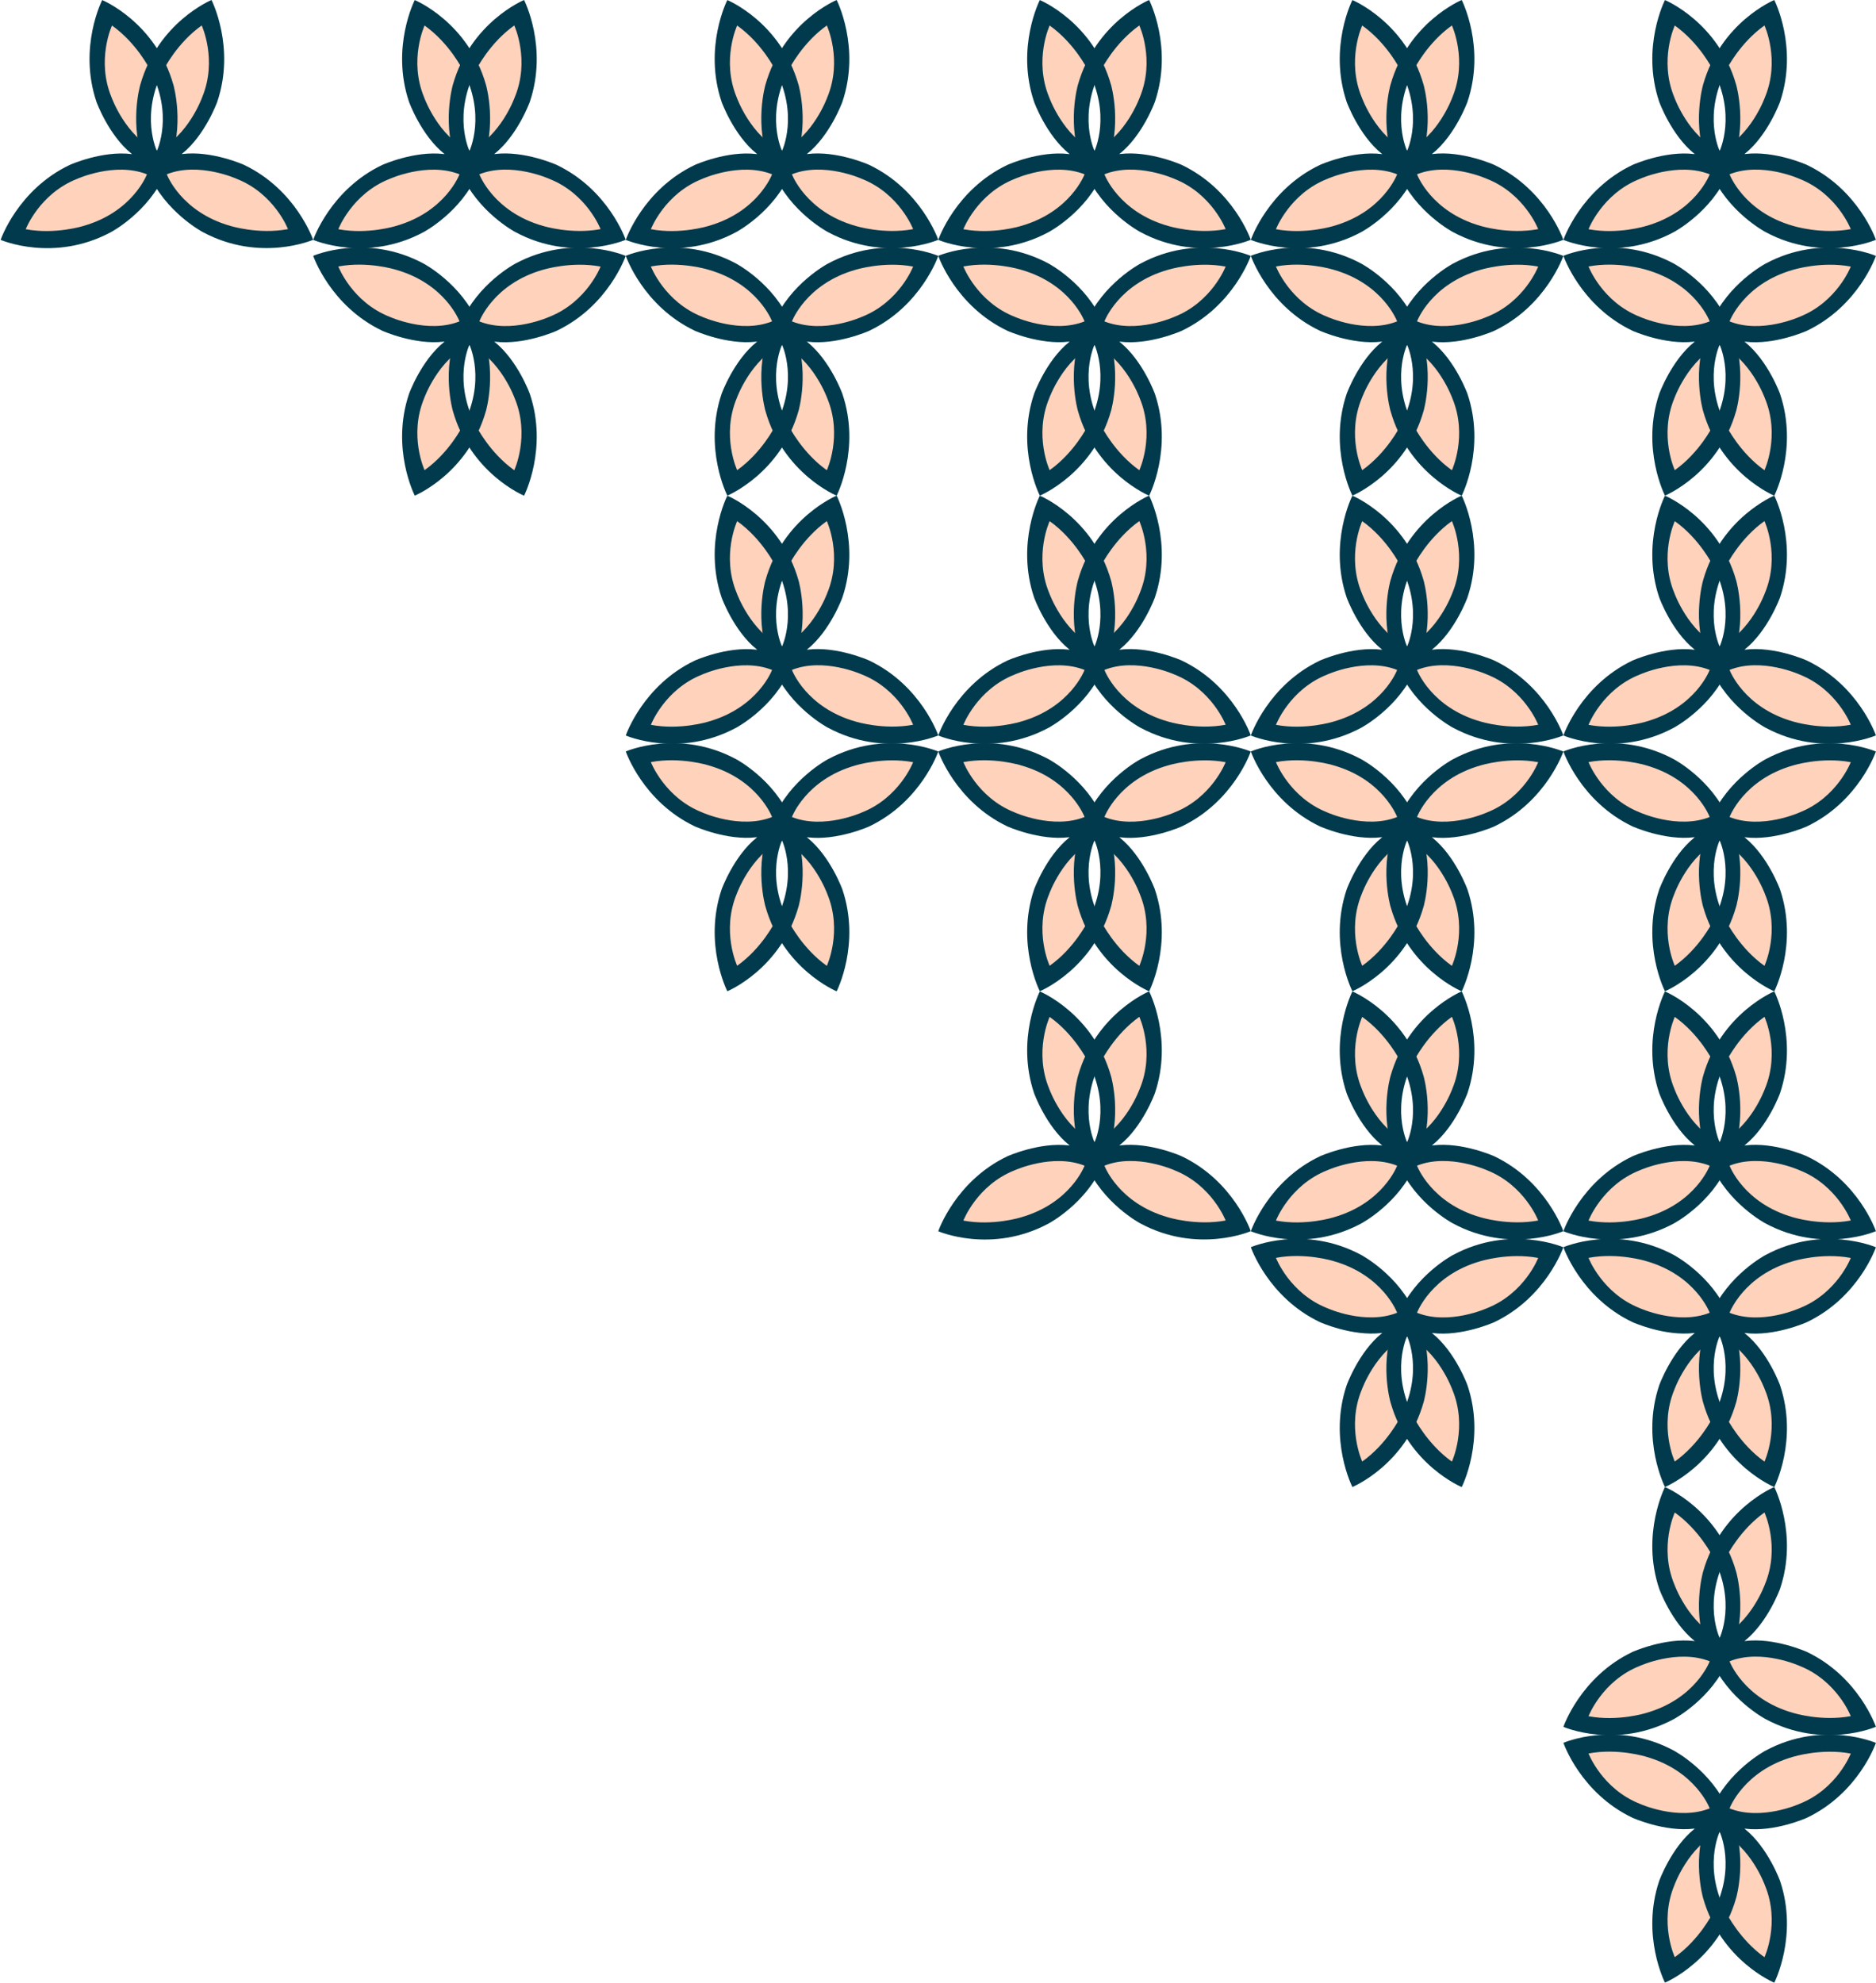 <?xml version="1.0" encoding="utf-8"?>
<!-- Generator: Adobe Illustrator 24.1.3, SVG Export Plug-In . SVG Version: 6.00 Build 0)  -->
<svg version="1.1" xmlns="http://www.w3.org/2000/svg" xmlns:xlink="http://www.w3.org/1999/xlink" x="0px" y="0px"
	 viewBox="0 0 1920 2029" style="enable-background:new 0 0 1920 2029;" xml:space="preserve">
<style type="text/css">
	.st0{fill:#FFD2BC;}
	.st1{fill:#003A4C;}
</style>
<g id="Layer_1">
	<g id="logo-bg_16_">
		<path class="st0" d="M801.31,65.12l52.111-50.448c23.047,84.088-36.75,138.274-36.75,138.274l-16.144-83.497l-18.07,81.615
			C719.607,95,749.409,14.672,749.409,14.672C773.7,23.393,801.31,65.12,801.31,65.12z"/>
		<path class="st0" d="M742.366,165.656c45.23-4.109,54.375,14.07,54.375,14.07c-35.5,90.937-145.74,61.041-145.74,61.041
			C657.85,199.656,742.34,165.656,742.366,165.656z"/>
		<path class="st0" d="M809.111,176.856c98.941-29.65,133.584,64.534,133.584,64.534c-114.391,17.416-134.332-62.813-134.332-62.813
			"/>
	</g>
	<g id="logo-bg_14_">
		<path class="st0" d="M481.408,65.12l52.111-50.448c23.047,84.088-36.75,138.274-36.75,138.274l-16.144-83.497l-18.07,81.615
			C399.705,95,429.507,14.672,429.507,14.672C453.798,23.393,481.408,65.12,481.408,65.12z"/>
		<path class="st0" d="M422.464,165.656c45.23-4.109,54.375,14.07,54.375,14.07c-35.5,90.937-145.74,61.041-145.74,61.041
			C337.948,199.656,422.438,165.656,422.464,165.656z"/>
		<path class="st0" d="M489.209,176.856c98.941-29.65,133.584,64.534,133.584,64.534c-114.391,17.416-134.332-62.813-134.332-62.813
			"/>
	</g>
	<g id="logo-bg_12_">
		<path class="st0" d="M161.506,65.12l52.111-50.448c23.047,84.088-36.75,138.274-36.75,138.274l-16.144-83.497l-18.07,81.615
			C79.803,95,109.605,14.672,109.605,14.672C133.896,23.393,161.506,65.12,161.506,65.12z"/>
		<path class="st0" d="M102.562,165.656c45.23-4.109,54.375,14.07,54.375,14.07c-35.501,90.937-145.74,61.041-145.74,61.041
			C18.046,199.656,102.536,165.656,102.562,165.656z"/>
		<path class="st0" d="M169.307,176.856c98.941-29.65,133.584,64.534,133.584,64.534C188.5,258.805,168.56,178.576,168.56,178.576"
			/>
	</g>
	<g id="logo-bg_5_">
		<path class="st0" d="M749.409,492.531c0,0-29.802-80.328,33.048-136.392l18.07,81.615l16.144-83.497
			c0,0,59.797,54.187,36.75,138.274l-52.111-50.448C801.31,442.083,773.7,483.81,749.409,492.531z"/>
		<path class="st0" d="M651.001,266.436c0,0,110.24-29.896,145.74,61.041c0,0-9.144,18.179-54.375,14.069
			C742.34,341.547,657.85,307.547,651.001,266.436z"/>
		<path class="st0" d="M808.364,328.627c0,0,19.941-80.229,134.332-62.813c0,0-34.643,94.184-133.584,64.534"/>
	</g>
	<g id="logo-bg_2_">
		<path class="st0" d="M429.507,492.531c0,0-29.802-80.328,33.048-136.392l18.07,81.615l16.144-83.497
			c0,0,59.797,54.187,36.75,138.274l-52.111-50.448C481.408,442.083,453.798,483.81,429.507,492.531z"/>
		<path class="st0" d="M331.099,266.436c0,0,110.24-29.896,145.74,61.041c0,0-9.144,18.179-54.375,14.069
			C422.438,341.547,337.948,307.547,331.099,266.436z"/>
		<path class="st0" d="M488.462,328.627c0,0,19.941-80.229,134.332-62.813c0,0-34.643,94.184-133.584,64.534"/>
	</g>
	<g id="logo-bg_9_">
		<path class="st0" d="M801.31,572.258l52.111-50.448c23.047,84.088-36.75,138.274-36.75,138.274l-16.144-83.497l-18.07,81.615
			c-62.85-56.064-33.048-136.392-33.048-136.392C773.7,530.531,801.31,572.258,801.31,572.258z"/>
		<path class="st0" d="M742.366,672.794c45.23-4.109,54.375,14.07,54.375,14.07c-35.5,90.937-145.74,61.041-145.74,61.041
			C657.85,706.794,742.34,672.794,742.366,672.794z"/>
		<path class="st0" d="M809.111,683.993c98.941-29.65,133.584,64.534,133.584,64.534c-114.391,17.416-134.332-62.813-134.332-62.813
			"/>
	</g>
	<path class="st0" d="M749.409,999.669c0,0-29.802-80.328,33.048-136.392l18.07,81.615l16.144-83.497
		c0,0,59.797,54.187,36.75,138.274l-52.111-50.448C801.31,949.221,773.7,990.948,749.409,999.669z"/>
	<path class="st0" d="M651.001,773.574c0,0,110.24-29.896,145.74,61.041c0,0-9.144,18.179-54.375,14.07
		C742.34,848.685,657.85,814.685,651.001,773.574z"/>
	<path class="st0" d="M808.364,835.765c0,0,19.941-80.229,134.332-62.813c0,0-34.643,94.184-133.584,64.534"/>
	<g id="logo-bg_24_">
		<path class="st0" d="M1760.938,65.12l52.111-50.448c23.047,84.088-36.75,138.274-36.75,138.274l-16.144-83.497l-18.07,81.615
			c-62.85-56.064-33.048-136.392-33.048-136.392C1733.327,23.393,1760.938,65.12,1760.938,65.12z"/>
		<path class="st0" d="M1701.994,165.656c45.23-4.109,54.375,14.07,54.375,14.07c-35.5,90.937-145.74,61.041-145.74,61.041
			C1617.477,199.656,1701.968,165.656,1701.994,165.656z"/>
		<path class="st0" d="M1768.739,176.856c98.941-29.65,133.584,64.534,133.584,64.534
			c-114.391,17.416-134.332-62.813-134.332-62.813"/>
	</g>
	<g id="logo-bg_23_">
		<path class="st0" d="M1441.036,65.12l52.111-50.448c23.047,84.088-36.75,138.274-36.75,138.274l-16.144-83.497l-18.07,81.615
			c-62.85-56.064-33.048-136.392-33.048-136.392C1413.425,23.393,1441.036,65.12,1441.036,65.12z"/>
		<path class="st0" d="M1382.092,165.656c45.23-4.109,54.375,14.07,54.375,14.07c-35.5,90.937-145.74,61.041-145.74,61.041
			C1297.575,199.656,1382.066,165.656,1382.092,165.656z"/>
		<path class="st0" d="M1448.837,176.856c98.941-29.65,133.584,64.534,133.584,64.534
			c-114.391,17.416-134.332-62.813-134.332-62.813"/>
	</g>
	<g id="logo-bg_22_">
		<path class="st0" d="M1121.134,65.12l52.111-50.448c23.047,84.088-36.75,138.274-36.75,138.274l-16.144-83.497l-18.07,81.615
			c-62.85-56.064-33.048-136.392-33.048-136.392C1093.523,23.393,1121.134,65.12,1121.134,65.12z"/>
		<path class="st0" d="M1062.19,165.656c45.23-4.109,54.375,14.07,54.375,14.07c-35.5,90.937-145.74,61.041-145.74,61.041
			C977.673,199.656,1062.164,165.656,1062.19,165.656z"/>
		<path class="st0" d="M1128.935,176.856c98.941-29.65,133.584,64.534,133.584,64.534
			c-114.391,17.416-134.332-62.813-134.332-62.813"/>
	</g>
	<g id="logo-bg_21_">
		<path class="st0" d="M1709.036,492.531c0,0-29.802-80.328,33.048-136.392l18.07,81.615l16.144-83.497
			c0,0,59.797,54.187,36.75,138.274l-52.111-50.448C1760.938,442.083,1733.327,483.81,1709.036,492.531z"/>
		<path class="st0" d="M1610.628,266.436c0,0,110.24-29.896,145.74,61.041c0,0-9.144,18.179-54.375,14.069
			C1701.968,341.547,1617.477,307.547,1610.628,266.436z"/>
		<path class="st0" d="M1767.991,328.627c0,0,19.941-80.229,134.332-62.813c0,0-34.643,94.184-133.584,64.534"/>
	</g>
	<g id="logo-bg_20_">
		<path class="st0" d="M1389.134,492.531c0,0-29.802-80.328,33.048-136.392l18.07,81.615l16.144-83.497
			c0,0,59.797,54.187,36.75,138.274l-52.111-50.448C1441.036,442.083,1413.425,483.81,1389.134,492.531z"/>
		<path class="st0" d="M1290.726,266.436c0,0,110.24-29.896,145.74,61.041c0,0-9.144,18.179-54.375,14.069
			C1382.066,341.547,1297.575,307.547,1290.726,266.436z"/>
		<path class="st0" d="M1448.089,328.627c0,0,19.941-80.229,134.332-62.813c0,0-34.643,94.184-133.584,64.534"/>
	</g>
	<g id="logo-bg_19_">
		<path class="st0" d="M1069.232,492.531c0,0-29.802-80.328,33.048-136.392l18.07,81.615l16.144-83.497
			c0,0,59.797,54.187,36.75,138.274l-52.111-50.448C1121.134,442.083,1093.523,483.81,1069.232,492.531z"/>
		<path class="st0" d="M970.824,266.436c0,0,110.24-29.896,145.74,61.041c0,0-9.144,18.179-54.375,14.069
			C1062.164,341.547,977.673,307.547,970.824,266.436z"/>
		<path class="st0" d="M1128.187,328.627c0,0,19.941-80.229,134.332-62.813c0,0-34.643,94.184-133.584,64.534"/>
	</g>
	<g id="logo-bg_18_">
		<path class="st0" d="M1760.938,572.258l52.111-50.448c23.047,84.088-36.75,138.274-36.75,138.274l-16.144-83.497l-18.07,81.615
			c-62.85-56.064-33.048-136.392-33.048-136.392C1733.327,530.531,1760.938,572.258,1760.938,572.258z"/>
		<path class="st0" d="M1701.994,672.794c45.23-4.109,54.375,14.07,54.375,14.07c-35.5,90.937-145.74,61.041-145.74,61.041
			C1617.477,706.794,1701.968,672.794,1701.994,672.794z"/>
		<path class="st0" d="M1768.739,683.993c98.941-29.65,133.584,64.534,133.584,64.534
			c-114.391,17.416-134.332-62.813-134.332-62.813"/>
	</g>
	<g id="logo-bg_17_">
		<path class="st0" d="M1441.036,572.258l52.111-50.448c23.047,84.088-36.75,138.274-36.75,138.274l-16.144-83.497l-18.07,81.615
			c-62.85-56.064-33.048-136.392-33.048-136.392C1413.425,530.531,1441.036,572.258,1441.036,572.258z"/>
		<path class="st0" d="M1382.092,672.794c45.23-4.109,54.375,14.07,54.375,14.07c-35.5,90.937-145.74,61.041-145.74,61.041
			C1297.575,706.794,1382.066,672.794,1382.092,672.794z"/>
		<path class="st0" d="M1448.837,683.993c98.941-29.65,133.584,64.534,133.584,64.534
			c-114.391,17.416-134.332-62.813-134.332-62.813"/>
	</g>
	<g id="logo-bg_15_">
		<path class="st0" d="M1121.134,572.258l52.111-50.448c23.047,84.088-36.75,138.274-36.75,138.274l-16.144-83.497l-18.07,81.615
			c-62.85-56.064-33.048-136.392-33.048-136.392C1093.523,530.531,1121.134,572.258,1121.134,572.258z"/>
		<path class="st0" d="M1062.19,672.794c45.23-4.109,54.375,14.07,54.375,14.07c-35.5,90.937-145.74,61.041-145.74,61.041
			C977.673,706.794,1062.164,672.794,1062.19,672.794z"/>
		<path class="st0" d="M1128.935,683.993c98.941-29.65,133.584,64.534,133.584,64.534
			c-114.391,17.416-134.332-62.813-134.332-62.813"/>
	</g>
	<g id="logo-bg_13_">
		<path class="st0" d="M1709.036,999.669c0,0-29.802-80.328,33.048-136.392l18.07,81.615l16.144-83.497
			c0,0,59.797,54.187,36.75,138.274l-52.111-50.448C1760.938,949.221,1733.327,990.948,1709.036,999.669z"/>
		<path class="st0" d="M1610.628,773.574c0,0,110.24-29.896,145.74,61.041c0,0-9.144,18.179-54.375,14.07
			C1701.968,848.685,1617.477,814.685,1610.628,773.574z"/>
		<path class="st0" d="M1767.991,835.765c0,0,19.941-80.229,134.332-62.813c0,0-34.643,94.184-133.584,64.534"/>
	</g>
	<g id="logo-bg_11_">
		<path class="st0" d="M1389.134,999.669c0,0-29.802-80.328,33.048-136.392l18.07,81.615l16.144-83.497
			c0,0,59.797,54.187,36.75,138.274l-52.111-50.448C1441.036,949.221,1413.425,990.948,1389.134,999.669z"/>
		<path class="st0" d="M1290.726,773.574c0,0,110.24-29.896,145.74,61.041c0,0-9.144,18.179-54.375,14.07
			C1382.066,848.685,1297.575,814.685,1290.726,773.574z"/>
		<path class="st0" d="M1448.089,835.765c0,0,19.941-80.229,134.332-62.813c0,0-34.643,94.184-133.584,64.534"/>
	</g>
	<g id="logo-bg_10_">
		<path class="st0" d="M1069.232,999.669c0,0-29.802-80.328,33.048-136.392l18.07,81.615l16.144-83.497
			c0,0,59.797,54.187,36.75,138.274l-52.111-50.448C1121.134,949.221,1093.523,990.948,1069.232,999.669z"/>
		<path class="st0" d="M970.824,773.574c0,0,110.24-29.896,145.74,61.041c0,0-9.144,18.179-54.375,14.07
			C1062.164,848.685,977.673,814.685,970.824,773.574z"/>
		<path class="st0" d="M1128.187,835.765c0,0,19.941-80.229,134.332-62.813c0,0-34.643,94.184-133.584,64.534"/>
	</g>
	<g id="logo-bg_36_">
		<path class="st0" d="M1760.938,1079.521l52.111-50.448c23.047,84.088-36.75,138.274-36.75,138.274l-16.144-83.497l-18.07,81.615
			c-62.85-56.064-33.048-136.392-33.048-136.392C1733.327,1037.793,1760.938,1079.521,1760.938,1079.521z"/>
		<path class="st0" d="M1701.994,1180.057c45.23-4.109,54.375,14.07,54.375,14.07c-35.5,90.937-145.74,61.041-145.74,61.041
			C1617.477,1214.057,1701.968,1180.057,1701.994,1180.057z"/>
		<path class="st0" d="M1768.739,1191.256c98.941-29.65,133.584,64.534,133.584,64.534
			c-114.391,17.416-134.332-62.813-134.332-62.813"/>
	</g>
	<g id="logo-bg_35_">
		<path class="st0" d="M1441.036,1079.521l52.111-50.448c23.047,84.088-36.75,138.274-36.75,138.274l-16.144-83.497l-18.07,81.615
			c-62.85-56.064-33.048-136.392-33.048-136.392C1413.425,1037.793,1441.036,1079.521,1441.036,1079.521z"/>
		<path class="st0" d="M1382.092,1180.057c45.23-4.109,54.375,14.07,54.375,14.07c-35.5,90.937-145.74,61.041-145.74,61.041
			C1297.575,1214.057,1382.066,1180.057,1382.092,1180.057z"/>
		<path class="st0" d="M1448.837,1191.256c98.941-29.65,133.584,64.534,133.584,64.534
			c-114.391,17.416-134.332-62.813-134.332-62.813"/>
	</g>
	<g id="logo-bg_34_">
		<path class="st0" d="M1121.134,1079.521l52.111-50.448c23.047,84.088-36.75,138.274-36.75,138.274l-16.144-83.497l-18.07,81.615
			c-62.85-56.064-33.048-136.392-33.048-136.392C1093.523,1037.793,1121.134,1079.521,1121.134,1079.521z"/>
		<path class="st0" d="M1062.19,1180.057c45.23-4.109,54.375,14.07,54.375,14.07c-35.5,90.937-145.74,61.041-145.74,61.041
			C977.673,1214.057,1062.164,1180.057,1062.19,1180.057z"/>
		<path class="st0" d="M1128.935,1191.256c98.941-29.65,133.584,64.534,133.584,64.534
			c-114.391,17.416-134.332-62.813-134.332-62.813"/>
	</g>
	<path class="st0" d="M1709.036,1506.931c0,0-29.802-80.328,33.048-136.392l18.07,81.615l16.144-83.497
		c0,0,59.797,54.187,36.75,138.274l-52.111-50.448C1760.938,1456.483,1733.327,1498.211,1709.036,1506.931z"/>
	<path class="st0" d="M1610.628,1280.837c0,0,110.24-29.896,145.74,61.041c0,0-9.144,18.179-54.375,14.069
		C1701.968,1355.947,1617.477,1321.947,1610.628,1280.837z"/>
	<path class="st0" d="M1767.991,1343.028c0,0,19.941-80.229,134.332-62.813c0,0-34.643,94.184-133.584,64.534"/>
	<path class="st0" d="M1389.134,1506.931c0,0-29.802-80.328,33.048-136.392l18.07,81.615l16.144-83.497
		c0,0,59.797,54.187,36.75,138.274l-52.111-50.448C1441.036,1456.483,1413.425,1498.211,1389.134,1506.931z"/>
	<path class="st0" d="M1290.726,1280.837c0,0,110.24-29.896,145.74,61.041c0,0-9.144,18.179-54.375,14.069
		C1382.066,1355.947,1297.575,1321.947,1290.726,1280.837z"/>
	<path class="st0" d="M1448.089,1343.028c0,0,19.941-80.229,134.332-62.813c0,0-34.643,94.184-133.584,64.534"/>
	<path class="st0" d="M1760.938,1586.659l52.111-50.448c23.047,84.088-36.75,138.274-36.75,138.274l-16.144-83.497l-18.07,81.615
		c-62.85-56.064-33.048-136.392-33.048-136.392C1733.327,1544.931,1760.938,1586.659,1760.938,1586.659z"/>
	<path class="st0" d="M1701.994,1687.195c45.23-4.109,54.375,14.07,54.375,14.07c-35.5,90.937-145.74,61.041-145.74,61.041
		C1617.477,1721.195,1701.968,1687.195,1701.994,1687.195z"/>
	<path class="st0" d="M1768.739,1698.394c98.941-29.65,133.584,64.534,133.584,64.534
		c-114.391,17.416-134.332-62.813-134.332-62.813"/>
	<path class="st0" d="M1709.036,2014.069c0,0-29.802-80.328,33.048-136.392l18.07,81.615l16.144-83.497
		c0,0,59.797,54.187,36.75,138.274l-52.111-50.448C1760.938,1963.621,1733.327,2005.348,1709.036,2014.069z"/>
	<path class="st0" d="M1610.628,1787.974c0,0,110.24-29.896,145.74,61.041c0,0-9.144,18.179-54.375,14.07
		C1701.968,1863.085,1617.477,1829.085,1610.628,1787.974z"/>
	<path class="st0" d="M1767.991,1850.166c0,0,19.941-80.229,134.332-62.813c0,0-34.643,94.183-133.584,64.533"/>
</g>
<g id="Layer_2">
	<path class="st1" d="M960.273,245.363c0,0-17.457-51.337-70.802-76.705c0,0-32.912-14.765-62.96-11.074l-0.821,0.115l0.633-0.523
		c23.554-19.021,35.819-52.942,35.819-52.942c18.874-55.99-5.877-104.232-5.877-104.232s-54.757,22.566-72.909,86.838
		c0,0-12.13,41.937,4.878,82.054l1.569,3.691l0,0l0.026,0.052l0,0l0.172,0.397l0,0v0.047l0,0l1.569,3.686
		c17.023,40.164,55.593,60.602,55.593,60.602C905.977,269.016,960.273,245.363,960.273,245.363z M807.605,70.673
		c0,0,13.489-26.785,38.622-44.619c0,0,16.365,35.234,0.471,73.521c0,0-14.357,40.222-46.391,54.662c0,0-17.677-36.97,7.32-83.565
		L807.605,70.673z M875.642,231.183c-50.867-14.435-65.145-52.848-65.145-52.848c32.667-12.998,71.56,4.658,71.56,4.658
		c38.57,15.199,52.493,51.457,52.493,51.457c-30.277,5.673-58.887-3.283-58.887-3.283L875.642,231.183z"/>
	<path class="st1" d="M753.544,237.431c0,0,38.57-20.453,55.567-60.576l1.568-3.691l0,0l0.026-0.047l0,0l0.173-0.403l0,0v-0.047l0,0
		l1.569-3.691c16.997-40.128,4.857-82.054,4.857-82.054c-18.169-64.304-72.909-86.859-72.909-86.859s-24.73,48.247-5.856,104.217
		c0,0,12.281,33.922,35.83,52.942l0.633,0.523l-0.81-0.115c-30.053-3.66-62.96,11.089-62.96,11.089
		c-53.329,25.373-70.781,76.716-70.781,76.716S694.746,269.099,753.544,237.431z M800.39,154.3
		c-32.034-14.43-46.407-54.647-46.407-54.647c-15.905-38.292,0.455-73.526,0.455-73.526c25.143,17.829,38.611,44.608,38.611,44.608
		c25.012,46.585,7.341,83.554,7.341,83.554V154.3z M666.147,234.54c0,0,13.928-36.264,52.493-51.478c0,0,38.888-17.656,71.54-4.706
		c0,0-14.258,38.418-65.124,52.869C725.055,231.241,696.445,240.207,666.147,234.54z"/>
	<path class="st1" d="M640.371,245.363c0,0-17.457-51.337-70.802-76.705c0,0-32.913-14.765-62.96-11.074l-0.821,0.115l0.633-0.523
		c23.554-19.021,35.819-52.942,35.819-52.942c18.874-55.99-5.877-104.232-5.877-104.232s-54.757,22.566-72.909,86.838
		c0,0-12.13,41.937,4.878,82.054l1.569,3.691l0,0l0.026,0.052l0,0l0.173,0.397l0,0v0.047l0,0l1.569,3.686
		c17.024,40.164,55.593,60.602,55.593,60.602C586.075,269.016,640.371,245.363,640.371,245.363z M487.703,70.673
		c0,0,13.489-26.785,38.622-44.619c0,0,16.365,35.234,0.471,73.521c0,0-14.357,40.222-46.391,54.662c0,0-17.677-36.97,7.32-83.565
		L487.703,70.673z M555.74,231.183c-50.867-14.435-65.145-52.848-65.145-52.848c32.667-12.998,71.56,4.658,71.56,4.658
		c38.57,15.199,52.493,51.457,52.493,51.457c-30.277,5.673-58.887-3.283-58.887-3.283L555.74,231.183z"/>
	<path class="st1" d="M433.642,237.431c0,0,38.57-20.453,55.567-60.576l1.568-3.691l0,0l0.026-0.047l0,0l0.173-0.403l0,0v-0.047l0,0
		l1.569-3.691c16.997-40.128,4.857-82.054,4.857-82.054c-18.169-64.304-72.909-86.859-72.909-86.859s-24.73,48.247-5.856,104.217
		c0,0,12.281,33.922,35.83,52.942l0.633,0.523l-0.81-0.115c-30.053-3.66-62.96,11.089-62.96,11.089
		c-53.329,25.373-70.781,76.716-70.781,76.716S374.844,269.099,433.642,237.431z M480.488,154.3
		c-32.034-14.43-46.407-54.647-46.407-54.647c-15.905-38.292,0.455-73.526,0.455-73.526c25.143,17.829,38.611,44.608,38.611,44.608
		c25.012,46.585,7.341,83.554,7.341,83.554V154.3z M346.245,234.54c0,0,13.928-36.264,52.493-51.478c0,0,38.888-17.656,71.54-4.706
		c0,0-14.258,38.418-65.124,52.869C405.153,231.241,376.543,240.207,346.245,234.54z"/>
	<path class="st1" d="M320.469,245.363c0,0-17.457-51.337-70.802-76.705c0,0-32.912-14.765-62.96-11.074l-0.821,0.115l0.633-0.523
		c23.554-19.021,35.819-52.942,35.819-52.942c18.874-55.99-5.877-104.232-5.877-104.232s-54.757,22.566-72.909,86.838
		c0,0-12.13,41.937,4.878,82.054l1.569,3.691l0,0l0.026,0.052l0,0l0.173,0.397l0,0v0.047l0,0l1.568,3.686
		c17.024,40.164,55.593,60.602,55.593,60.602C266.173,269.016,320.469,245.363,320.469,245.363z M167.801,70.673
		c0,0,13.489-26.785,38.622-44.619c0,0,16.365,35.234,0.471,73.521c0,0-14.357,40.222-46.391,54.662c0,0-17.677-36.97,7.32-83.565
		L167.801,70.673z M235.838,231.183c-50.867-14.435-65.145-52.848-65.145-52.848c32.667-12.998,71.56,4.658,71.56,4.658
		c38.57,15.199,52.493,51.457,52.493,51.457c-30.277,5.673-58.887-3.283-58.887-3.283L235.838,231.183z"/>
	<path class="st1" d="M113.74,237.431c0,0,38.57-20.453,55.567-60.576l1.569-3.691l0,0l0.026-0.047l0,0l0.173-0.403l0,0v-0.047l0,0
		l1.569-3.691c16.997-40.128,4.857-82.054,4.857-82.054c-18.169-64.304-72.909-86.859-72.909-86.859s-24.73,48.247-5.856,104.217
		c0,0,12.281,33.922,35.83,52.942l0.633,0.523l-0.81-0.115c-30.053-3.66-62.96,11.089-62.96,11.089
		c-53.329,25.373-70.781,76.716-70.781,76.716S54.942,269.099,113.74,237.431z M160.586,154.3
		c-32.034-14.43-46.407-54.647-46.407-54.647c-15.905-38.292,0.455-73.526,0.455-73.526c25.143,17.829,38.611,44.608,38.611,44.608
		c25.012,46.585,7.341,83.554,7.341,83.554V154.3z M26.343,234.54c0,0,13.928-36.264,52.493-51.478c0,0,38.888-17.656,71.54-4.706
		c0,0-14.258,38.418-65.124,52.869C85.251,231.241,56.641,240.207,26.343,234.54z"/>
	<g id="logo_14_">
		<path class="st1" d="M1919.901,245.363c0,0-17.458-51.337-70.802-76.705c0,0-32.912-14.765-62.96-11.074l-0.821,0.115l0.633-0.523
			c23.554-19.021,35.819-52.942,35.819-52.942c18.874-55.99-5.877-104.232-5.877-104.232s-54.757,22.566-72.909,86.838
			c0,0-12.13,41.937,4.878,82.054l1.568,3.691l0,0l0.026,0.052l0,0l0.172,0.397l0,0v0.047l0,0l1.569,3.686
			c17.023,40.164,55.593,60.602,55.593,60.602C1865.604,269.016,1919.901,245.363,1919.901,245.363z M1767.233,70.673
			c0,0,13.489-26.785,38.622-44.619c0,0,16.365,35.234,0.47,73.521c0,0-14.357,40.222-46.391,54.662c0,0-17.677-36.97,7.32-83.565
			L1767.233,70.673z M1835.27,231.183c-50.867-14.435-65.145-52.848-65.145-52.848c32.667-12.998,71.56,4.658,71.56,4.658
			c38.57,15.199,52.493,51.457,52.493,51.457c-30.277,5.673-58.887-3.283-58.887-3.283L1835.27,231.183z"/>
		<path class="st1" d="M1713.172,237.431c0,0,38.57-20.453,55.567-60.576l1.568-3.691l0,0l0.026-0.047l0,0l0.172-0.403l0,0v-0.047
			l0,0l1.568-3.691c16.997-40.128,4.857-82.054,4.857-82.054c-18.168-64.304-72.909-86.859-72.909-86.859
			s-24.73,48.247-5.856,104.217c0,0,12.281,33.922,35.83,52.942l0.633,0.523l-0.81-0.115c-30.053-3.66-62.96,11.089-62.96,11.089
			c-53.329,25.373-70.781,76.716-70.781,76.716S1654.374,269.099,1713.172,237.431z M1760.018,154.3
			c-32.034-14.43-46.407-54.647-46.407-54.647c-15.905-38.292,0.455-73.526,0.455-73.526c25.143,17.829,38.611,44.608,38.611,44.608
			c25.012,46.585,7.341,83.554,7.341,83.554V154.3z M1625.775,234.54c0,0,13.928-36.264,52.493-51.478
			c0,0,38.888-17.656,71.54-4.706c0,0-14.258,38.418-65.124,52.869C1684.683,231.241,1656.073,240.207,1625.775,234.54z"/>
	</g>
	<g id="logo_11_">
		<path class="st1" d="M1599.999,245.363c0,0-17.458-51.337-70.802-76.705c0,0-32.912-14.765-62.96-11.074l-0.821,0.115l0.633-0.523
			c23.554-19.021,35.819-52.942,35.819-52.942c18.874-55.99-5.877-104.232-5.877-104.232s-54.756,22.566-72.909,86.838
			c0,0-12.13,41.937,4.878,82.054l1.569,3.691l0,0l0.026,0.052l0,0l0.172,0.397l0,0v0.047l0,0l1.568,3.686
			c17.024,40.164,55.593,60.602,55.593,60.602C1545.703,269.016,1599.999,245.363,1599.999,245.363z M1447.331,70.673
			c0,0,13.489-26.785,38.622-44.619c0,0,16.365,35.234,0.471,73.521c0,0-14.357,40.222-46.391,54.662c0,0-17.677-36.97,7.32-83.565
			L1447.331,70.673z M1515.368,231.183c-50.867-14.435-65.145-52.848-65.145-52.848c32.667-12.998,71.56,4.658,71.56,4.658
			c38.57,15.199,52.493,51.457,52.493,51.457c-30.277,5.673-58.887-3.283-58.887-3.283L1515.368,231.183z"/>
		<path class="st1" d="M1393.27,237.431c0,0,38.57-20.453,55.567-60.576l1.569-3.691l0,0l0.026-0.047l0,0l0.172-0.403l0,0v-0.047
			l0,0l1.568-3.691c16.997-40.128,4.857-82.054,4.857-82.054c-18.169-64.304-72.909-86.859-72.909-86.859
			s-24.73,48.247-5.856,104.217c0,0,12.281,33.922,35.83,52.942l0.633,0.523l-0.81-0.115c-30.052-3.66-62.96,11.089-62.96,11.089
			c-53.329,25.373-70.781,76.716-70.781,76.716S1334.472,269.099,1393.27,237.431z M1440.116,154.3
			c-32.034-14.43-46.407-54.647-46.407-54.647c-15.905-38.292,0.455-73.526,0.455-73.526c25.143,17.829,38.611,44.608,38.611,44.608
			c25.013,46.585,7.341,83.554,7.341,83.554V154.3z M1305.873,234.54c0,0,13.928-36.264,52.493-51.478
			c0,0,38.889-17.656,71.54-4.706c0,0-14.258,38.418-65.124,52.869C1364.781,231.241,1336.171,240.207,1305.873,234.54z"/>
	</g>
	<g id="logo_10_">
		<path class="st1" d="M1280.097,245.363c0,0-17.458-51.337-70.802-76.705c0,0-32.912-14.765-62.96-11.074l-0.821,0.115l0.633-0.523
			c23.554-19.021,35.819-52.942,35.819-52.942c18.874-55.99-5.877-104.232-5.877-104.232s-54.757,22.566-72.909,86.838
			c0,0-12.13,41.937,4.878,82.054l1.568,3.691l0,0l0.026,0.052l0,0l0.172,0.397l0,0v0.047l0,0l1.568,3.686
			c17.024,40.164,55.593,60.602,55.593,60.602C1225.801,269.016,1280.097,245.363,1280.097,245.363z M1127.429,70.673
			c0,0,13.489-26.785,38.622-44.619c0,0,16.365,35.234,0.471,73.521c0,0-14.357,40.222-46.391,54.662c0,0-17.677-36.97,7.32-83.565
			L1127.429,70.673z M1195.466,231.183c-50.867-14.435-65.145-52.848-65.145-52.848c32.667-12.998,71.561,4.658,71.561,4.658
			c38.57,15.199,52.493,51.457,52.493,51.457c-30.277,5.673-58.887-3.283-58.887-3.283L1195.466,231.183z"/>
		<path class="st1" d="M1073.368,237.431c0,0,38.57-20.453,55.567-60.576l1.568-3.691l0,0l0.026-0.047l0,0l0.173-0.403l0,0v-0.047
			l0,0l1.568-3.691c16.997-40.128,4.857-82.054,4.857-82.054c-18.169-64.304-72.909-86.859-72.909-86.859
			s-24.73,48.247-5.856,104.217c0,0,12.281,33.922,35.83,52.942l0.633,0.523l-0.81-0.115c-30.053-3.66-62.96,11.089-62.96,11.089
			c-53.329,25.373-70.781,76.716-70.781,76.716S1014.57,269.099,1073.368,237.431z M1120.214,154.3
			c-32.034-14.43-46.407-54.647-46.407-54.647c-15.905-38.292,0.455-73.526,0.455-73.526c25.143,17.829,38.611,44.608,38.611,44.608
			c25.012,46.585,7.341,83.554,7.341,83.554V154.3z M985.971,234.54c0,0,13.928-36.264,52.493-51.478c0,0,38.889-17.656,71.54-4.706
			c0,0-14.258,38.418-65.124,52.869C1044.879,231.241,1016.269,240.207,985.971,234.54z"/>
	</g>
	<path class="st1" d="M847.163,269.835c0,0-38.57,20.438-55.593,60.602l-1.569,3.686l0,0v0.047l0,0l-0.172,0.397l0,0l-0.026,0.052
		l0,0l-1.569,3.691c-17.008,40.117-4.878,82.054-4.878,82.054c18.153,64.272,72.909,86.838,72.909,86.838
		s24.751-48.242,5.877-104.232c0,0-12.266-33.922-35.819-52.942l-0.633-0.523l0.821,0.115c30.047,3.691,62.96-11.074,62.96-11.074
		c53.345-25.368,70.802-76.705,70.802-76.705S905.977,238.187,847.163,269.835z M807.626,436.53
		c-24.997-46.595-7.32-83.565-7.32-83.565c32.034,14.441,46.391,54.662,46.391,54.662c15.894,38.287-0.471,73.521-0.471,73.521
		c-25.133-17.834-38.622-44.619-38.622-44.619L807.626,436.53z M875.663,276.035c0,0,28.61-8.956,58.887-3.283
		c0,0-13.923,36.259-52.493,51.457c0,0-38.894,17.656-71.56,4.658c0,0,14.279-38.413,65.145-52.848L875.663,276.035z"/>
	<path class="st1" d="M640.45,261.767c0,0,17.452,51.342,70.781,76.716c0,0,32.907,14.749,62.96,11.089l0.81-0.115l-0.633,0.523
		c-23.548,19.021-35.83,52.942-35.83,52.942c-18.874,55.97,5.856,104.217,5.856,104.217s54.741-22.555,72.909-86.859
		c0,0,12.14-41.926-4.857-82.054l-1.569-3.691l0,0v-0.047l0,0l-0.173-0.403l0,0l-0.026-0.047l0,0l-1.568-3.691
		c-16.997-40.122-55.567-60.576-55.567-60.576C694.746,238.104,640.45,261.767,640.45,261.767z M800.39,352.913
		c0,0,17.672,36.97-7.341,83.554c0,0-13.468,26.78-38.611,44.608c0,0-16.359-35.234-0.455-73.526c0,0,14.373-40.216,46.407-54.647
		V352.913z M725.055,275.978c50.867,14.451,65.124,52.869,65.124,52.869c-32.651,12.951-71.54-4.706-71.54-4.706
		c-38.564-15.215-52.493-51.478-52.493-51.478C696.445,266.996,725.055,275.962,725.055,275.978z"/>
	<path class="st1" d="M527.261,269.835c0,0-38.57,20.438-55.593,60.602l-1.569,3.686l0,0v0.047l0,0l-0.173,0.397l0,0l-0.026,0.052
		l0,0l-1.569,3.691c-17.008,40.117-4.878,82.054-4.878,82.054c18.153,64.272,72.909,86.838,72.909,86.838
		s24.751-48.242,5.877-104.232c0,0-12.266-33.922-35.819-52.942l-0.633-0.523l0.821,0.115c30.047,3.691,62.96-11.074,62.96-11.074
		c53.345-25.368,70.802-76.705,70.802-76.705S586.075,238.187,527.261,269.835z M487.724,436.53
		c-24.997-46.595-7.32-83.565-7.32-83.565c32.034,14.441,46.391,54.662,46.391,54.662c15.894,38.287-0.471,73.521-0.471,73.521
		c-25.133-17.834-38.622-44.619-38.622-44.619L487.724,436.53z M555.761,276.035c0,0,28.61-8.956,58.887-3.283
		c0,0-13.923,36.259-52.493,51.457c0,0-38.894,17.656-71.56,4.658c0,0,14.279-38.413,65.145-52.848L555.761,276.035z"/>
	<path class="st1" d="M320.548,261.767c0,0,17.452,51.342,70.781,76.716c0,0,32.907,14.749,62.96,11.089l0.81-0.115l-0.633,0.523
		c-23.549,19.021-35.83,52.942-35.83,52.942c-18.874,55.97,5.856,104.217,5.856,104.217s54.741-22.555,72.909-86.859
		c0,0,12.14-41.926-4.857-82.054l-1.569-3.691l0,0v-0.047l0,0l-0.173-0.403l0,0l-0.026-0.047l0,0l-1.568-3.691
		c-16.997-40.122-55.567-60.576-55.567-60.576C374.844,238.104,320.548,261.767,320.548,261.767z M480.488,352.913
		c0,0,17.672,36.97-7.341,83.554c0,0-13.468,26.78-38.611,44.608c0,0-16.36-35.234-0.455-73.526c0,0,14.373-40.216,46.407-54.647
		V352.913z M405.153,275.978c50.867,14.451,65.124,52.869,65.124,52.869c-32.651,12.951-71.54-4.706-71.54-4.706
		c-38.564-15.215-52.493-51.478-52.493-51.478C376.543,266.996,405.153,275.962,405.153,275.978z"/>
	<g id="logo_9_">
		<path class="st1" d="M1806.791,269.835c0,0-38.57,20.438-55.593,60.602l-1.569,3.686l0,0v0.047l0,0l-0.172,0.397l0,0l-0.026,0.052
			l0,0l-1.568,3.691c-17.008,40.117-4.878,82.054-4.878,82.054c18.153,64.272,72.909,86.838,72.909,86.838
			s24.751-48.242,5.877-104.232c0,0-12.266-33.922-35.819-52.942l-0.633-0.523l0.821,0.115c30.047,3.691,62.96-11.074,62.96-11.074
			c53.345-25.368,70.802-76.705,70.802-76.705S1865.604,238.187,1806.791,269.835z M1767.254,436.53
			c-24.997-46.595-7.32-83.565-7.32-83.565c32.034,14.441,46.391,54.662,46.391,54.662c15.894,38.287-0.47,73.521-0.47,73.521
			c-25.133-17.834-38.622-44.619-38.622-44.619L1767.254,436.53z M1835.291,276.035c0,0,28.61-8.956,58.887-3.283
			c0,0-13.923,36.259-52.493,51.457c0,0-38.894,17.656-71.56,4.658c0,0,14.279-38.413,65.145-52.848L1835.291,276.035z"/>
		<path class="st1" d="M1600.077,261.767c0,0,17.452,51.342,70.781,76.716c0,0,32.907,14.749,62.96,11.089l0.81-0.115l-0.633,0.523
			c-23.549,19.021-35.83,52.942-35.83,52.942c-18.874,55.97,5.856,104.217,5.856,104.217s54.741-22.555,72.909-86.859
			c0,0,12.14-41.926-4.857-82.054l-1.568-3.691l0,0v-0.047l0,0l-0.172-0.403l0,0l-0.026-0.047l0,0l-1.568-3.691
			c-16.997-40.122-55.567-60.576-55.567-60.576C1654.374,238.104,1600.077,261.767,1600.077,261.767z M1760.018,352.913
			c0,0,17.672,36.97-7.341,83.554c0,0-13.468,26.78-38.611,44.608c0,0-16.359-35.234-0.455-73.526c0,0,14.373-40.216,46.407-54.647
			V352.913z M1684.683,275.978c50.867,14.451,65.124,52.869,65.124,52.869c-32.651,12.951-71.54-4.706-71.54-4.706
			c-38.564-15.215-52.493-51.478-52.493-51.478C1656.073,266.996,1684.683,275.962,1684.683,275.978z"/>
	</g>
	<g id="logo_8_">
		<path class="st1" d="M1486.889,269.835c0,0-38.57,20.438-55.593,60.602l-1.568,3.686l0,0v0.047l0,0l-0.172,0.397l0,0l-0.026,0.052
			l0,0l-1.569,3.691c-17.008,40.117-4.878,82.054-4.878,82.054c18.153,64.272,72.909,86.838,72.909,86.838
			s24.751-48.242,5.877-104.232c0,0-12.266-33.922-35.819-52.942l-0.633-0.523l0.821,0.115c30.047,3.691,62.96-11.074,62.96-11.074
			c53.345-25.368,70.802-76.705,70.802-76.705S1545.703,238.187,1486.889,269.835z M1447.352,436.53
			c-24.997-46.595-7.32-83.565-7.32-83.565c32.034,14.441,46.391,54.662,46.391,54.662c15.894,38.287-0.471,73.521-0.471,73.521
			c-25.133-17.834-38.622-44.619-38.622-44.619L1447.352,436.53z M1515.389,276.035c0,0,28.61-8.956,58.887-3.283
			c0,0-13.923,36.259-52.493,51.457c0,0-38.894,17.656-71.56,4.658c0,0,14.279-38.413,65.145-52.848L1515.389,276.035z"/>
		<path class="st1" d="M1280.175,261.767c0,0,17.452,51.342,70.781,76.716c0,0,32.907,14.749,62.96,11.089l0.81-0.115l-0.633,0.523
			c-23.549,19.021-35.83,52.942-35.83,52.942c-18.874,55.97,5.856,104.217,5.856,104.217s54.741-22.555,72.909-86.859
			c0,0,12.14-41.926-4.857-82.054l-1.568-3.691l0,0v-0.047l0,0l-0.172-0.403l0,0l-0.026-0.047l0,0l-1.569-3.691
			c-16.997-40.122-55.567-60.576-55.567-60.576C1334.472,238.104,1280.175,261.767,1280.175,261.767z M1440.116,352.913
			c0,0,17.672,36.97-7.341,83.554c0,0-13.468,26.78-38.611,44.608c0,0-16.359-35.234-0.455-73.526c0,0,14.373-40.216,46.407-54.647
			V352.913z M1364.781,275.978c50.867,14.451,65.124,52.869,65.124,52.869c-32.651,12.951-71.54-4.706-71.54-4.706
			c-38.564-15.215-52.493-51.478-52.493-51.478C1336.171,266.996,1364.781,275.962,1364.781,275.978z"/>
	</g>
	<g id="logo_7_">
		<path class="st1" d="M1166.987,269.835c0,0-38.57,20.438-55.593,60.602l-1.568,3.686l0,0v0.047l0,0l-0.172,0.397l0,0l-0.026,0.052
			l0,0l-1.568,3.691c-17.008,40.117-4.878,82.054-4.878,82.054c18.153,64.272,72.909,86.838,72.909,86.838
			s24.751-48.242,5.877-104.232c0,0-12.266-33.922-35.819-52.942l-0.633-0.523l0.821,0.115c30.047,3.691,62.96-11.074,62.96-11.074
			c53.345-25.368,70.802-76.705,70.802-76.705S1225.801,238.187,1166.987,269.835z M1127.45,436.53
			c-24.997-46.595-7.32-83.565-7.32-83.565c32.034,14.441,46.391,54.662,46.391,54.662c15.894,38.287-0.471,73.521-0.471,73.521
			c-25.133-17.834-38.622-44.619-38.622-44.619L1127.45,436.53z M1195.487,276.035c0,0,28.609-8.956,58.887-3.283
			c0,0-13.923,36.259-52.493,51.457c0,0-38.894,17.656-71.561,4.658c0,0,14.279-38.413,65.145-52.848L1195.487,276.035z"/>
		<path class="st1" d="M960.273,261.767c0,0,17.452,51.342,70.781,76.716c0,0,32.907,14.749,62.96,11.089l0.81-0.115l-0.633,0.523
			c-23.548,19.021-35.83,52.942-35.83,52.942c-18.874,55.97,5.856,104.217,5.856,104.217s54.741-22.555,72.909-86.859
			c0,0,12.14-41.926-4.857-82.054l-1.568-3.691l0,0v-0.047l0,0l-0.173-0.403l0,0l-0.026-0.047l0,0l-1.568-3.691
			c-16.997-40.122-55.567-60.576-55.567-60.576C1014.57,238.104,960.273,261.767,960.273,261.767z M1120.214,352.913
			c0,0,17.672,36.97-7.341,83.554c0,0-13.468,26.78-38.611,44.608c0,0-16.36-35.234-0.455-73.526c0,0,14.373-40.216,46.407-54.647
			V352.913z M1044.879,275.978c50.867,14.451,65.124,52.869,65.124,52.869c-32.651,12.951-71.54-4.706-71.54-4.706
			c-38.564-15.215-52.493-51.478-52.493-51.478C1016.269,266.996,1044.879,275.962,1044.879,275.978z"/>
	</g>
	<path class="st1" d="M960.273,752.501c0,0-17.457-51.337-70.802-76.705c0,0-32.912-14.765-62.96-11.074l-0.821,0.115l0.633-0.523
		c23.554-19.021,35.819-52.942,35.819-52.942c18.874-55.99-5.877-104.232-5.877-104.232s-54.757,22.566-72.909,86.838
		c0,0-12.13,41.937,4.878,82.054l1.569,3.691l0,0l0.026,0.052l0,0l0.172,0.397l0,0v0.047l0,0l1.569,3.686
		c17.023,40.164,55.593,60.602,55.593,60.602C905.977,776.154,960.273,752.501,960.273,752.501z M807.605,577.811
		c0,0,13.489-26.785,38.622-44.619c0,0,16.365,35.234,0.471,73.521c0,0-14.357,40.222-46.391,54.662c0,0-17.677-36.97,7.32-83.565
		H807.605z M875.642,738.321c-50.867-14.435-65.145-52.848-65.145-52.848c32.667-12.998,71.56,4.658,71.56,4.658
		c38.57,15.199,52.493,51.457,52.493,51.457c-30.277,5.673-58.887-3.283-58.887-3.283L875.642,738.321z"/>
	<path class="st1" d="M753.544,744.569c0,0,38.57-20.453,55.567-60.576l1.568-3.691l0,0l0.026-0.047l0,0l0.173-0.403l0,0v-0.047l0,0
		l1.569-3.691c16.997-40.128,4.857-82.054,4.857-82.054c-18.169-64.304-72.909-86.859-72.909-86.859s-24.73,48.247-5.856,104.217
		c0,0,12.281,33.922,35.83,52.942l0.633,0.523l-0.81-0.115c-30.053-3.66-62.96,11.089-62.96,11.089
		c-53.329,25.373-70.781,76.716-70.781,76.716S694.746,776.237,753.544,744.569z M800.39,661.438
		c-32.034-14.43-46.407-54.647-46.407-54.647c-15.905-38.292,0.455-73.526,0.455-73.526c25.143,17.829,38.611,44.608,38.611,44.608
		c25.012,46.585,7.341,83.554,7.341,83.554V661.438z M666.147,741.678c0,0,13.928-36.264,52.493-51.478
		c0,0,38.888-17.656,71.54-4.706c0,0-14.258,38.418-65.124,52.869C725.055,738.379,696.445,747.345,666.147,741.678z"/>
	<g id="logo_6_">
		<path class="st1" d="M1919.901,752.501c0,0-17.458-51.337-70.802-76.705c0,0-32.912-14.765-62.96-11.074l-0.821,0.115l0.633-0.523
			c23.554-19.021,35.819-52.942,35.819-52.942c18.874-55.99-5.877-104.232-5.877-104.232s-54.757,22.566-72.909,86.838
			c0,0-12.13,41.937,4.878,82.054l1.568,3.691l0,0l0.026,0.052l0,0l0.172,0.397l0,0v0.047l0,0l1.569,3.686
			c17.023,40.164,55.593,60.602,55.593,60.602C1865.604,776.154,1919.901,752.501,1919.901,752.501z M1767.233,577.811
			c0,0,13.489-26.785,38.622-44.619c0,0,16.365,35.234,0.47,73.521c0,0-14.357,40.222-46.391,54.662c0,0-17.677-36.97,7.32-83.565
			H1767.233z M1835.27,738.321c-50.867-14.435-65.145-52.848-65.145-52.848c32.667-12.998,71.56,4.658,71.56,4.658
			c38.57,15.199,52.493,51.457,52.493,51.457c-30.277,5.673-58.887-3.283-58.887-3.283L1835.27,738.321z"/>
		<path class="st1" d="M1713.172,744.569c0,0,38.57-20.453,55.567-60.576l1.568-3.691l0,0l0.026-0.047l0,0l0.172-0.403l0,0v-0.047
			l0,0l1.568-3.691c16.997-40.128,4.857-82.054,4.857-82.054c-18.168-64.304-72.909-86.859-72.909-86.859
			s-24.73,48.247-5.856,104.217c0,0,12.281,33.922,35.83,52.942l0.633,0.523l-0.81-0.115c-30.053-3.66-62.96,11.089-62.96,11.089
			c-53.329,25.373-70.781,76.716-70.781,76.716S1654.374,776.237,1713.172,744.569z M1760.018,661.438
			c-32.034-14.43-46.407-54.647-46.407-54.647c-15.905-38.292,0.455-73.526,0.455-73.526c25.143,17.829,38.611,44.608,38.611,44.608
			c25.012,46.585,7.341,83.554,7.341,83.554V661.438z M1625.775,741.678c0,0,13.928-36.264,52.493-51.478
			c0,0,38.888-17.656,71.54-4.706c0,0-14.258,38.418-65.124,52.869C1684.683,738.379,1656.073,747.345,1625.775,741.678z"/>
	</g>
	<g id="logo_5_">
		<path class="st1" d="M1599.999,752.501c0,0-17.458-51.337-70.802-76.705c0,0-32.912-14.765-62.96-11.074l-0.821,0.115l0.633-0.523
			c23.554-19.021,35.819-52.942,35.819-52.942c18.874-55.99-5.877-104.232-5.877-104.232s-54.756,22.566-72.909,86.838
			c0,0-12.13,41.937,4.878,82.054l1.569,3.691l0,0l0.026,0.052l0,0l0.172,0.397l0,0v0.047l0,0l1.568,3.686
			c17.024,40.164,55.593,60.602,55.593,60.602C1545.703,776.154,1599.999,752.501,1599.999,752.501z M1447.331,577.811
			c0,0,13.489-26.785,38.622-44.619c0,0,16.365,35.234,0.471,73.521c0,0-14.357,40.222-46.391,54.662c0,0-17.677-36.97,7.32-83.565
			H1447.331z M1515.368,738.321c-50.867-14.435-65.145-52.848-65.145-52.848c32.667-12.998,71.56,4.658,71.56,4.658
			c38.57,15.199,52.493,51.457,52.493,51.457c-30.277,5.673-58.887-3.283-58.887-3.283L1515.368,738.321z"/>
		<path class="st1" d="M1393.27,744.569c0,0,38.57-20.453,55.567-60.576l1.569-3.691l0,0l0.026-0.047l0,0l0.172-0.403l0,0v-0.047
			l0,0l1.568-3.691c16.997-40.128,4.857-82.054,4.857-82.054c-18.169-64.304-72.909-86.859-72.909-86.859
			s-24.73,48.247-5.856,104.217c0,0,12.281,33.922,35.83,52.942l0.633,0.523l-0.81-0.115c-30.052-3.66-62.96,11.089-62.96,11.089
			c-53.329,25.373-70.781,76.716-70.781,76.716S1334.472,776.237,1393.27,744.569z M1440.116,661.438
			c-32.034-14.43-46.407-54.647-46.407-54.647c-15.905-38.292,0.455-73.526,0.455-73.526c25.143,17.829,38.611,44.608,38.611,44.608
			c25.013,46.585,7.341,83.554,7.341,83.554V661.438z M1305.873,741.678c0,0,13.928-36.264,52.493-51.478
			c0,0,38.889-17.656,71.54-4.706c0,0-14.258,38.418-65.124,52.869C1364.781,738.379,1336.171,747.345,1305.873,741.678z"/>
	</g>
	<g id="logo_4_">
		<path class="st1" d="M1280.097,752.501c0,0-17.458-51.337-70.802-76.705c0,0-32.912-14.765-62.96-11.074l-0.821,0.115l0.633-0.523
			c23.554-19.021,35.819-52.942,35.819-52.942c18.874-55.99-5.877-104.232-5.877-104.232s-54.757,22.566-72.909,86.838
			c0,0-12.13,41.937,4.878,82.054l1.568,3.691l0,0l0.026,0.052l0,0l0.172,0.397l0,0v0.047l0,0l1.568,3.686
			c17.024,40.164,55.593,60.602,55.593,60.602C1225.801,776.154,1280.097,752.501,1280.097,752.501z M1127.429,577.811
			c0,0,13.489-26.785,38.622-44.619c0,0,16.365,35.234,0.471,73.521c0,0-14.357,40.222-46.391,54.662c0,0-17.677-36.97,7.32-83.565
			H1127.429z M1195.466,738.321c-50.867-14.435-65.145-52.848-65.145-52.848c32.667-12.998,71.561,4.658,71.561,4.658
			c38.57,15.199,52.493,51.457,52.493,51.457c-30.277,5.673-58.887-3.283-58.887-3.283L1195.466,738.321z"/>
		<path class="st1" d="M1073.368,744.569c0,0,38.57-20.453,55.567-60.576l1.568-3.691l0,0l0.026-0.047l0,0l0.173-0.403l0,0v-0.047
			l0,0l1.568-3.691c16.997-40.128,4.857-82.054,4.857-82.054c-18.169-64.304-72.909-86.859-72.909-86.859
			s-24.73,48.247-5.856,104.217c0,0,12.281,33.922,35.83,52.942l0.633,0.523l-0.81-0.115c-30.053-3.66-62.96,11.089-62.96,11.089
			c-53.329,25.373-70.781,76.716-70.781,76.716S1014.57,776.237,1073.368,744.569z M1120.214,661.438
			c-32.034-14.43-46.407-54.647-46.407-54.647c-15.905-38.292,0.455-73.526,0.455-73.526c25.143,17.829,38.611,44.608,38.611,44.608
			c25.012,46.585,7.341,83.554,7.341,83.554V661.438z M985.971,741.678c0,0,13.928-36.264,52.493-51.478
			c0,0,38.889-17.656,71.54-4.706c0,0-14.258,38.418-65.124,52.869C1044.879,738.379,1016.269,747.345,985.971,741.678z"/>
	</g>
	<g>
		<path class="st1" d="M847.163,776.973c0,0-38.57,20.438-55.593,60.602l-1.569,3.686l0,0v0.047l0,0l-0.172,0.397l0,0l-0.026,0.052
			l0,0l-1.569,3.691c-17.008,40.117-4.878,82.054-4.878,82.054c18.153,64.272,72.909,86.838,72.909,86.838
			s24.751-48.242,5.877-104.232c0,0-12.266-33.922-35.819-52.942l-0.633-0.523l0.821,0.115c30.047,3.691,62.96-11.074,62.96-11.074
			c53.345-25.368,70.802-76.705,70.802-76.705S905.977,745.325,847.163,776.973z M807.626,943.668
			c-24.997-46.595-7.32-83.565-7.32-83.565c32.034,14.441,46.391,54.662,46.391,54.662c15.894,38.287-0.471,73.521-0.471,73.521
			c-25.133-17.834-38.622-44.619-38.622-44.619H807.626z M875.663,783.173c0,0,28.61-8.956,58.887-3.283
			c0,0-13.923,36.259-52.493,51.457c0,0-38.894,17.656-71.56,4.658c0,0,14.279-38.413,65.145-52.848L875.663,783.173z"/>
		<path class="st1" d="M640.45,768.905c0,0,17.452,51.342,70.781,76.716c0,0,32.907,14.749,62.96,11.089l0.81-0.115l-0.633,0.523
			c-23.548,19.021-35.83,52.942-35.83,52.942c-18.874,55.969,5.856,104.217,5.856,104.217s54.741-22.555,72.909-86.859
			c0,0,12.14-41.926-4.857-82.054l-1.569-3.691l0,0v-0.047l0,0l-0.173-0.403l0,0l-0.026-0.047l0,0l-1.568-3.691
			c-16.997-40.122-55.567-60.576-55.567-60.576C694.746,745.242,640.45,768.905,640.45,768.905z M800.39,860.051
			c0,0,17.672,36.97-7.341,83.554c0,0-13.468,26.78-38.611,44.608c0,0-16.359-35.234-0.455-73.526c0,0,14.373-40.216,46.407-54.647
			V860.051z M725.055,783.116c50.867,14.451,65.124,52.869,65.124,52.869c-32.651,12.951-71.54-4.706-71.54-4.706
			c-38.564-15.214-52.493-51.478-52.493-51.478C696.445,774.134,725.055,783.1,725.055,783.116z"/>
	</g>
	<g id="logo_3_">
		<path class="st1" d="M1806.791,776.973c0,0-38.57,20.438-55.593,60.602l-1.569,3.686l0,0v0.047l0,0l-0.172,0.397l0,0l-0.026,0.052
			l0,0l-1.568,3.691c-17.008,40.117-4.878,82.054-4.878,82.054c18.153,64.272,72.909,86.838,72.909,86.838
			s24.751-48.242,5.877-104.232c0,0-12.266-33.922-35.819-52.942l-0.633-0.523l0.821,0.115c30.047,3.691,62.96-11.074,62.96-11.074
			c53.345-25.368,70.802-76.705,70.802-76.705S1865.604,745.325,1806.791,776.973z M1767.254,943.668
			c-24.997-46.595-7.32-83.565-7.32-83.565c32.034,14.441,46.391,54.662,46.391,54.662c15.894,38.287-0.47,73.521-0.47,73.521
			c-25.133-17.834-38.622-44.619-38.622-44.619H1767.254z M1835.291,783.173c0,0,28.61-8.956,58.887-3.283
			c0,0-13.923,36.259-52.493,51.457c0,0-38.894,17.656-71.56,4.658c0,0,14.279-38.413,65.145-52.848L1835.291,783.173z"/>
		<path class="st1" d="M1600.077,768.905c0,0,17.452,51.342,70.781,76.716c0,0,32.907,14.749,62.96,11.089l0.81-0.115l-0.633,0.523
			c-23.549,19.021-35.83,52.942-35.83,52.942c-18.874,55.969,5.856,104.217,5.856,104.217s54.741-22.555,72.909-86.859
			c0,0,12.14-41.926-4.857-82.054l-1.568-3.691l0,0v-0.047l0,0l-0.172-0.403l0,0l-0.026-0.047l0,0l-1.568-3.691
			c-16.997-40.122-55.567-60.576-55.567-60.576C1654.374,745.242,1600.077,768.905,1600.077,768.905z M1760.018,860.051
			c0,0,17.672,36.97-7.341,83.554c0,0-13.468,26.78-38.611,44.608c0,0-16.359-35.234-0.455-73.526c0,0,14.373-40.216,46.407-54.647
			V860.051z M1684.683,783.116c50.867,14.451,65.124,52.869,65.124,52.869c-32.651,12.951-71.54-4.706-71.54-4.706
			c-38.564-15.214-52.493-51.478-52.493-51.478C1656.073,774.134,1684.683,783.1,1684.683,783.116z"/>
	</g>
	<g id="logo_2_">
		<path class="st1" d="M1486.889,776.973c0,0-38.57,20.438-55.593,60.602l-1.568,3.686l0,0v0.047l0,0l-0.172,0.397l0,0l-0.026,0.052
			l0,0l-1.569,3.691c-17.008,40.117-4.878,82.054-4.878,82.054c18.153,64.272,72.909,86.838,72.909,86.838
			s24.751-48.242,5.877-104.232c0,0-12.266-33.922-35.819-52.942l-0.633-0.523l0.821,0.115c30.047,3.691,62.96-11.074,62.96-11.074
			c53.345-25.368,70.802-76.705,70.802-76.705S1545.703,745.325,1486.889,776.973z M1447.352,943.668
			c-24.997-46.595-7.32-83.565-7.32-83.565c32.034,14.441,46.391,54.662,46.391,54.662c15.894,38.287-0.471,73.521-0.471,73.521
			c-25.133-17.834-38.622-44.619-38.622-44.619H1447.352z M1515.389,783.173c0,0,28.61-8.956,58.887-3.283
			c0,0-13.923,36.259-52.493,51.457c0,0-38.894,17.656-71.56,4.658c0,0,14.279-38.413,65.145-52.848L1515.389,783.173z"/>
		<path class="st1" d="M1280.175,768.905c0,0,17.452,51.342,70.781,76.716c0,0,32.907,14.749,62.96,11.089l0.81-0.115l-0.633,0.523
			c-23.549,19.021-35.83,52.942-35.83,52.942c-18.874,55.969,5.856,104.217,5.856,104.217s54.741-22.555,72.909-86.859
			c0,0,12.14-41.926-4.857-82.054l-1.568-3.691l0,0v-0.047l0,0l-0.172-0.403l0,0l-0.026-0.047l0,0l-1.569-3.691
			c-16.997-40.122-55.567-60.576-55.567-60.576C1334.472,745.242,1280.175,768.905,1280.175,768.905z M1440.116,860.051
			c0,0,17.672,36.97-7.341,83.554c0,0-13.468,26.78-38.611,44.608c0,0-16.359-35.234-0.455-73.526c0,0,14.373-40.216,46.407-54.647
			V860.051z M1364.781,783.116c50.867,14.451,65.124,52.869,65.124,52.869c-32.651,12.951-71.54-4.706-71.54-4.706
			c-38.564-15.214-52.493-51.478-52.493-51.478C1336.171,774.134,1364.781,783.1,1364.781,783.116z"/>
	</g>
	<g id="logo_1_">
		<path class="st1" d="M1166.987,776.973c0,0-38.57,20.438-55.593,60.602l-1.568,3.686l0,0v0.047l0,0l-0.172,0.397l0,0l-0.026,0.052
			l0,0l-1.568,3.691c-17.008,40.117-4.878,82.054-4.878,82.054c18.153,64.272,72.909,86.838,72.909,86.838
			s24.751-48.242,5.877-104.232c0,0-12.266-33.922-35.819-52.942l-0.633-0.523l0.821,0.115c30.047,3.691,62.96-11.074,62.96-11.074
			c53.345-25.368,70.802-76.705,70.802-76.705S1225.801,745.325,1166.987,776.973z M1127.45,943.668
			c-24.997-46.595-7.32-83.565-7.32-83.565c32.034,14.441,46.391,54.662,46.391,54.662c15.894,38.287-0.471,73.521-0.471,73.521
			c-25.133-17.834-38.622-44.619-38.622-44.619H1127.45z M1195.487,783.173c0,0,28.609-8.956,58.887-3.283
			c0,0-13.923,36.259-52.493,51.457c0,0-38.894,17.656-71.561,4.658c0,0,14.279-38.413,65.145-52.848L1195.487,783.173z"/>
		<path class="st1" d="M960.273,768.905c0,0,17.452,51.342,70.781,76.716c0,0,32.907,14.749,62.96,11.089l0.81-0.115l-0.633,0.523
			c-23.548,19.021-35.83,52.942-35.83,52.942c-18.874,55.969,5.856,104.217,5.856,104.217s54.741-22.555,72.909-86.859
			c0,0,12.14-41.926-4.857-82.054l-1.568-3.691l0,0v-0.047l0,0l-0.173-0.403l0,0l-0.026-0.047l0,0l-1.568-3.691
			c-16.997-40.122-55.567-60.576-55.567-60.576C1014.57,745.242,960.273,768.905,960.273,768.905z M1120.214,860.051
			c0,0,17.672,36.97-7.341,83.554c0,0-13.468,26.78-38.611,44.608c0,0-16.36-35.234-0.455-73.526c0,0,14.373-40.216,46.407-54.647
			V860.051z M1044.879,783.116c50.867,14.451,65.124,52.869,65.124,52.869c-32.651,12.951-71.54-4.706-71.54-4.706
			c-38.564-15.214-52.493-51.478-52.493-51.478C1016.269,774.134,1044.879,783.1,1044.879,783.116z"/>
	</g>
	<path class="st1" d="M1919.901,1259.763c0,0-17.458-51.337-70.802-76.705c0,0-32.912-14.765-62.96-11.074l-0.821,0.115l0.633-0.523
		c23.554-19.021,35.819-52.942,35.819-52.942c18.874-55.99-5.877-104.232-5.877-104.232s-54.757,22.566-72.909,86.838
		c0,0-12.13,41.937,4.878,82.054l1.568,3.691l0,0l0.026,0.052l0,0l0.172,0.397l0,0v0.047l0,0l1.569,3.686
		c17.023,40.164,55.593,60.602,55.593,60.602C1865.604,1283.416,1919.901,1259.763,1919.901,1259.763z M1767.233,1085.073
		c0,0,13.489-26.785,38.622-44.619c0,0,16.365,35.234,0.47,73.521c0,0-14.357,40.222-46.391,54.662c0,0-17.677-36.97,7.32-83.565
		H1767.233z M1835.27,1245.584c-50.867-14.435-65.145-52.848-65.145-52.848c32.667-12.998,71.56,4.658,71.56,4.658
		c38.57,15.199,52.493,51.457,52.493,51.457c-30.277,5.673-58.887-3.283-58.887-3.283L1835.27,1245.584z"/>
	<path class="st1" d="M1713.172,1251.832c0,0,38.57-20.453,55.567-60.576l1.568-3.691l0,0l0.026-0.047l0,0l0.172-0.403l0,0v-0.047
		l0,0l1.568-3.691c16.997-40.128,4.857-82.054,4.857-82.054c-18.168-64.303-72.909-86.859-72.909-86.859
		s-24.73,48.247-5.856,104.217c0,0,12.281,33.922,35.83,52.942l0.633,0.523l-0.81-0.115c-30.053-3.66-62.96,11.089-62.96,11.089
		c-53.329,25.373-70.781,76.716-70.781,76.716S1654.374,1283.5,1713.172,1251.832z M1760.018,1168.701
		c-32.034-14.43-46.407-54.647-46.407-54.647c-15.905-38.292,0.455-73.526,0.455-73.526c25.143,17.829,38.611,44.608,38.611,44.608
		c25.012,46.585,7.341,83.554,7.341,83.554V1168.701z M1625.775,1248.94c0,0,13.928-36.264,52.493-51.478
		c0,0,38.888-17.656,71.54-4.706c0,0-14.258,38.418-65.124,52.869C1684.683,1245.641,1656.073,1254.608,1625.775,1248.94z"/>
	<path class="st1" d="M1599.999,1259.763c0,0-17.458-51.337-70.802-76.705c0,0-32.912-14.765-62.96-11.074l-0.821,0.115l0.633-0.523
		c23.554-19.021,35.819-52.942,35.819-52.942c18.874-55.99-5.877-104.232-5.877-104.232s-54.756,22.566-72.909,86.838
		c0,0-12.13,41.937,4.878,82.054l1.569,3.691l0,0l0.026,0.052l0,0l0.172,0.397l0,0v0.047l0,0l1.568,3.686
		c17.024,40.164,55.593,60.602,55.593,60.602C1545.703,1283.416,1599.999,1259.763,1599.999,1259.763z M1447.331,1085.073
		c0,0,13.489-26.785,38.622-44.619c0,0,16.365,35.234,0.471,73.521c0,0-14.357,40.222-46.391,54.662c0,0-17.677-36.97,7.32-83.565
		H1447.331z M1515.368,1245.584c-50.867-14.435-65.145-52.848-65.145-52.848c32.667-12.998,71.56,4.658,71.56,4.658
		c38.57,15.199,52.493,51.457,52.493,51.457c-30.277,5.673-58.887-3.283-58.887-3.283L1515.368,1245.584z"/>
	<path class="st1" d="M1393.27,1251.832c0,0,38.57-20.453,55.567-60.576l1.569-3.691l0,0l0.026-0.047l0,0l0.172-0.403l0,0v-0.047
		l0,0l1.568-3.691c16.997-40.128,4.857-82.054,4.857-82.054c-18.169-64.303-72.909-86.859-72.909-86.859
		s-24.73,48.247-5.856,104.217c0,0,12.281,33.922,35.83,52.942l0.633,0.523l-0.81-0.115c-30.052-3.66-62.96,11.089-62.96,11.089
		c-53.329,25.373-70.781,76.716-70.781,76.716S1334.472,1283.5,1393.27,1251.832z M1440.116,1168.701
		c-32.034-14.43-46.407-54.647-46.407-54.647c-15.905-38.292,0.455-73.526,0.455-73.526c25.143,17.829,38.611,44.608,38.611,44.608
		c25.013,46.585,7.341,83.554,7.341,83.554V1168.701z M1305.873,1248.94c0,0,13.928-36.264,52.493-51.478
		c0,0,38.889-17.656,71.54-4.706c0,0-14.258,38.418-65.124,52.869C1364.781,1245.641,1336.171,1254.608,1305.873,1248.94z"/>
	<path class="st1" d="M1280.097,1259.763c0,0-17.458-51.337-70.802-76.705c0,0-32.912-14.765-62.96-11.074l-0.821,0.115l0.633-0.523
		c23.554-19.021,35.819-52.942,35.819-52.942c18.874-55.99-5.877-104.232-5.877-104.232s-54.757,22.566-72.909,86.838
		c0,0-12.13,41.937,4.878,82.054l1.568,3.691l0,0l0.026,0.052l0,0l0.172,0.397l0,0v0.047l0,0l1.568,3.686
		c17.024,40.164,55.593,60.602,55.593,60.602C1225.801,1283.416,1280.097,1259.763,1280.097,1259.763z M1127.429,1085.073
		c0,0,13.489-26.785,38.622-44.619c0,0,16.365,35.234,0.471,73.521c0,0-14.357,40.222-46.391,54.662c0,0-17.677-36.97,7.32-83.565
		H1127.429z M1195.466,1245.584c-50.867-14.435-65.145-52.848-65.145-52.848c32.667-12.998,71.561,4.658,71.561,4.658
		c38.57,15.199,52.493,51.457,52.493,51.457c-30.277,5.673-58.887-3.283-58.887-3.283L1195.466,1245.584z"/>
	<path class="st1" d="M1073.368,1251.832c0,0,38.57-20.453,55.567-60.576l1.568-3.691l0,0l0.026-0.047l0,0l0.173-0.403l0,0v-0.047
		l0,0l1.568-3.691c16.997-40.128,4.857-82.054,4.857-82.054c-18.169-64.303-72.909-86.859-72.909-86.859
		s-24.73,48.247-5.856,104.217c0,0,12.281,33.922,35.83,52.942l0.633,0.523l-0.81-0.115c-30.053-3.66-62.96,11.089-62.96,11.089
		c-53.329,25.373-70.781,76.716-70.781,76.716S1014.57,1283.5,1073.368,1251.832z M1120.214,1168.701
		c-32.034-14.43-46.407-54.647-46.407-54.647c-15.905-38.292,0.455-73.526,0.455-73.526c25.143,17.829,38.611,44.608,38.611,44.608
		c25.012,46.585,7.341,83.554,7.341,83.554V1168.701z M985.971,1248.94c0,0,13.928-36.264,52.493-51.478
		c0,0,38.889-17.656,71.54-4.706c0,0-14.258,38.418-65.124,52.869C1044.879,1245.641,1016.269,1254.608,985.971,1248.94z"/>
	<g>
		<path class="st1" d="M1806.791,1284.235c0,0-38.57,20.438-55.593,60.602l-1.569,3.686l0,0v0.047l0,0l-0.172,0.397l0,0
			l-0.026,0.052l0,0l-1.568,3.691c-17.008,40.117-4.878,82.054-4.878,82.054c18.153,64.272,72.909,86.838,72.909,86.838
			s24.751-48.242,5.877-104.232c0,0-12.266-33.922-35.819-52.942l-0.633-0.523l0.821,0.115c30.047,3.691,62.96-11.074,62.96-11.074
			c53.345-25.368,70.802-76.705,70.802-76.705S1865.604,1252.588,1806.791,1284.235z M1767.254,1450.931
			c-24.997-46.595-7.32-83.565-7.32-83.565c32.034,14.441,46.391,54.662,46.391,54.662c15.894,38.287-0.47,73.521-0.47,73.521
			c-25.133-17.834-38.622-44.619-38.622-44.619H1767.254z M1835.291,1290.436c0,0,28.61-8.956,58.887-3.283
			c0,0-13.923,36.259-52.493,51.458c0,0-38.894,17.656-71.56,4.658c0,0,14.279-38.413,65.145-52.848L1835.291,1290.436z"/>
		<path class="st1" d="M1600.077,1276.168c0,0,17.452,51.342,70.781,76.716c0,0,32.907,14.749,62.96,11.089l0.81-0.115l-0.633,0.523
			c-23.549,19.021-35.83,52.942-35.83,52.942c-18.874,55.97,5.856,104.217,5.856,104.217s54.741-22.555,72.909-86.859
			c0,0,12.14-41.926-4.857-82.054l-1.568-3.691l0,0v-0.047l0,0l-0.172-0.403l0,0l-0.026-0.047l0,0l-1.568-3.691
			c-16.997-40.122-55.567-60.576-55.567-60.576C1654.374,1252.504,1600.077,1276.168,1600.077,1276.168z M1760.018,1367.313
			c0,0,17.672,36.97-7.341,83.554c0,0-13.468,26.78-38.611,44.608c0,0-16.359-35.234-0.455-73.526c0,0,14.373-40.216,46.407-54.647
			V1367.313z M1684.683,1290.378c50.867,14.451,65.124,52.869,65.124,52.869c-32.651,12.951-71.54-4.705-71.54-4.705
			c-38.564-15.214-52.493-51.478-52.493-51.478C1656.073,1281.396,1684.683,1290.363,1684.683,1290.378z"/>
	</g>
	<g>
		<path class="st1" d="M1486.889,1284.235c0,0-38.57,20.438-55.593,60.602l-1.568,3.686l0,0v0.047l0,0l-0.172,0.397l0,0
			l-0.026,0.052l0,0l-1.569,3.691c-17.008,40.117-4.878,82.054-4.878,82.054c18.153,64.272,72.909,86.838,72.909,86.838
			s24.751-48.242,5.877-104.232c0,0-12.266-33.922-35.819-52.942l-0.633-0.523l0.821,0.115c30.047,3.691,62.96-11.074,62.96-11.074
			c53.345-25.368,70.802-76.705,70.802-76.705S1545.703,1252.588,1486.889,1284.235z M1447.352,1450.931
			c-24.997-46.595-7.32-83.565-7.32-83.565c32.034,14.441,46.391,54.662,46.391,54.662c15.894,38.287-0.471,73.521-0.471,73.521
			c-25.133-17.834-38.622-44.619-38.622-44.619H1447.352z M1515.389,1290.436c0,0,28.61-8.956,58.887-3.283
			c0,0-13.923,36.259-52.493,51.458c0,0-38.894,17.656-71.56,4.658c0,0,14.279-38.413,65.145-52.848L1515.389,1290.436z"/>
		<path class="st1" d="M1280.175,1276.168c0,0,17.452,51.342,70.781,76.716c0,0,32.907,14.749,62.96,11.089l0.81-0.115l-0.633,0.523
			c-23.549,19.021-35.83,52.942-35.83,52.942c-18.874,55.97,5.856,104.217,5.856,104.217s54.741-22.555,72.909-86.859
			c0,0,12.14-41.926-4.857-82.054l-1.568-3.691l0,0v-0.047l0,0l-0.172-0.403l0,0l-0.026-0.047l0,0l-1.569-3.691
			c-16.997-40.122-55.567-60.576-55.567-60.576C1334.472,1252.504,1280.175,1276.168,1280.175,1276.168z M1440.116,1367.313
			c0,0,17.672,36.97-7.341,83.554c0,0-13.468,26.78-38.611,44.608c0,0-16.359-35.234-0.455-73.526c0,0,14.373-40.216,46.407-54.647
			V1367.313z M1364.781,1290.378c50.867,14.451,65.124,52.869,65.124,52.869c-32.651,12.951-71.54-4.705-71.54-4.705
			c-38.564-15.214-52.493-51.478-52.493-51.478C1336.171,1281.396,1364.781,1290.363,1364.781,1290.378z"/>
	</g>
	<g>
		<path class="st1" d="M1919.901,1766.901c0,0-17.458-51.337-70.802-76.705c0,0-32.912-14.765-62.96-11.074l-0.821,0.115
			l0.633-0.523c23.554-19.021,35.819-52.942,35.819-52.942c18.874-55.99-5.877-104.232-5.877-104.232s-54.757,22.566-72.909,86.838
			c0,0-12.13,41.937,4.878,82.054l1.568,3.691l0,0l0.026,0.052l0,0l0.172,0.397l0,0v0.047l0,0l1.569,3.686
			c17.023,40.164,55.593,60.602,55.593,60.602C1865.604,1790.554,1919.901,1766.901,1919.901,1766.901z M1767.233,1592.211
			c0,0,13.489-26.785,38.622-44.619c0,0,16.365,35.234,0.47,73.521c0,0-14.357,40.222-46.391,54.662c0,0-17.677-36.97,7.32-83.565
			H1767.233z M1835.27,1752.722c-50.867-14.435-65.145-52.848-65.145-52.848c32.667-12.998,71.56,4.658,71.56,4.658
			c38.57,15.199,52.493,51.457,52.493,51.457c-30.277,5.673-58.887-3.283-58.887-3.283L1835.27,1752.722z"/>
		<path class="st1" d="M1713.172,1758.969c0,0,38.57-20.453,55.567-60.576l1.568-3.691l0,0l0.026-0.047l0,0l0.172-0.403l0,0v-0.047
			l0,0l1.568-3.691c16.997-40.128,4.857-82.054,4.857-82.054c-18.168-64.303-72.909-86.859-72.909-86.859
			s-24.73,48.247-5.856,104.217c0,0,12.281,33.922,35.83,52.942l0.633,0.523l-0.81-0.115c-30.053-3.66-62.96,11.089-62.96,11.089
			c-53.329,25.373-70.781,76.716-70.781,76.716S1654.374,1790.638,1713.172,1758.969z M1760.018,1675.839
			c-32.034-14.43-46.407-54.647-46.407-54.647c-15.905-38.292,0.455-73.526,0.455-73.526c25.143,17.829,38.611,44.608,38.611,44.608
			c25.012,46.585,7.341,83.554,7.341,83.554V1675.839z M1625.775,1756.078c0,0,13.928-36.264,52.493-51.478
			c0,0,38.888-17.656,71.54-4.706c0,0-14.258,38.418-65.124,52.869C1684.683,1752.779,1656.073,1761.746,1625.775,1756.078z"/>
	</g>
	<g>
		<path class="st1" d="M1806.791,1791.373c0,0-38.57,20.438-55.593,60.602l-1.569,3.686l0,0v0.047l0,0l-0.172,0.397l0,0
			l-0.026,0.052l0,0l-1.568,3.691c-17.008,40.117-4.878,82.054-4.878,82.054c18.153,64.272,72.909,86.838,72.909,86.838
			s24.751-48.242,5.877-104.232c0,0-12.266-33.922-35.819-52.942l-0.633-0.523l0.821,0.115c30.047,3.691,62.96-11.074,62.96-11.074
			c53.345-25.368,70.802-76.705,70.802-76.705S1865.604,1759.726,1806.791,1791.373z M1767.254,1958.068
			c-24.997-46.595-7.32-83.565-7.32-83.565c32.034,14.441,46.391,54.662,46.391,54.662c15.894,38.287-0.47,73.521-0.47,73.521
			c-25.133-17.834-38.622-44.619-38.622-44.619H1767.254z M1835.291,1797.574c0,0,28.61-8.956,58.887-3.283
			c0,0-13.923,36.259-52.493,51.457c0,0-38.894,17.656-71.56,4.658c0,0,14.279-38.413,65.145-52.848L1835.291,1797.574z"/>
		<path class="st1" d="M1600.077,1783.306c0,0,17.452,51.342,70.781,76.716c0,0,32.907,14.749,62.96,11.089l0.81-0.115l-0.633,0.523
			c-23.549,19.021-35.83,52.942-35.83,52.942c-18.874,55.969,5.856,104.217,5.856,104.217s54.741-22.555,72.909-86.859
			c0,0,12.14-41.926-4.857-82.054l-1.568-3.691l0,0v-0.047l0,0l-0.172-0.403l0,0l-0.026-0.047l0,0l-1.568-3.691
			c-16.997-40.122-55.567-60.576-55.567-60.576C1654.374,1759.642,1600.077,1783.306,1600.077,1783.306z M1760.018,1874.451
			c0,0,17.672,36.97-7.341,83.554c0,0-13.468,26.78-38.611,44.608c0,0-16.359-35.234-0.455-73.526c0,0,14.373-40.216,46.407-54.647
			V1874.451z M1684.683,1797.516c50.867,14.451,65.124,52.869,65.124,52.869c-32.651,12.951-71.54-4.706-71.54-4.706
			c-38.564-15.214-52.493-51.478-52.493-51.478C1656.073,1788.534,1684.683,1797.5,1684.683,1797.516z"/>
	</g>
</g>
</svg>
